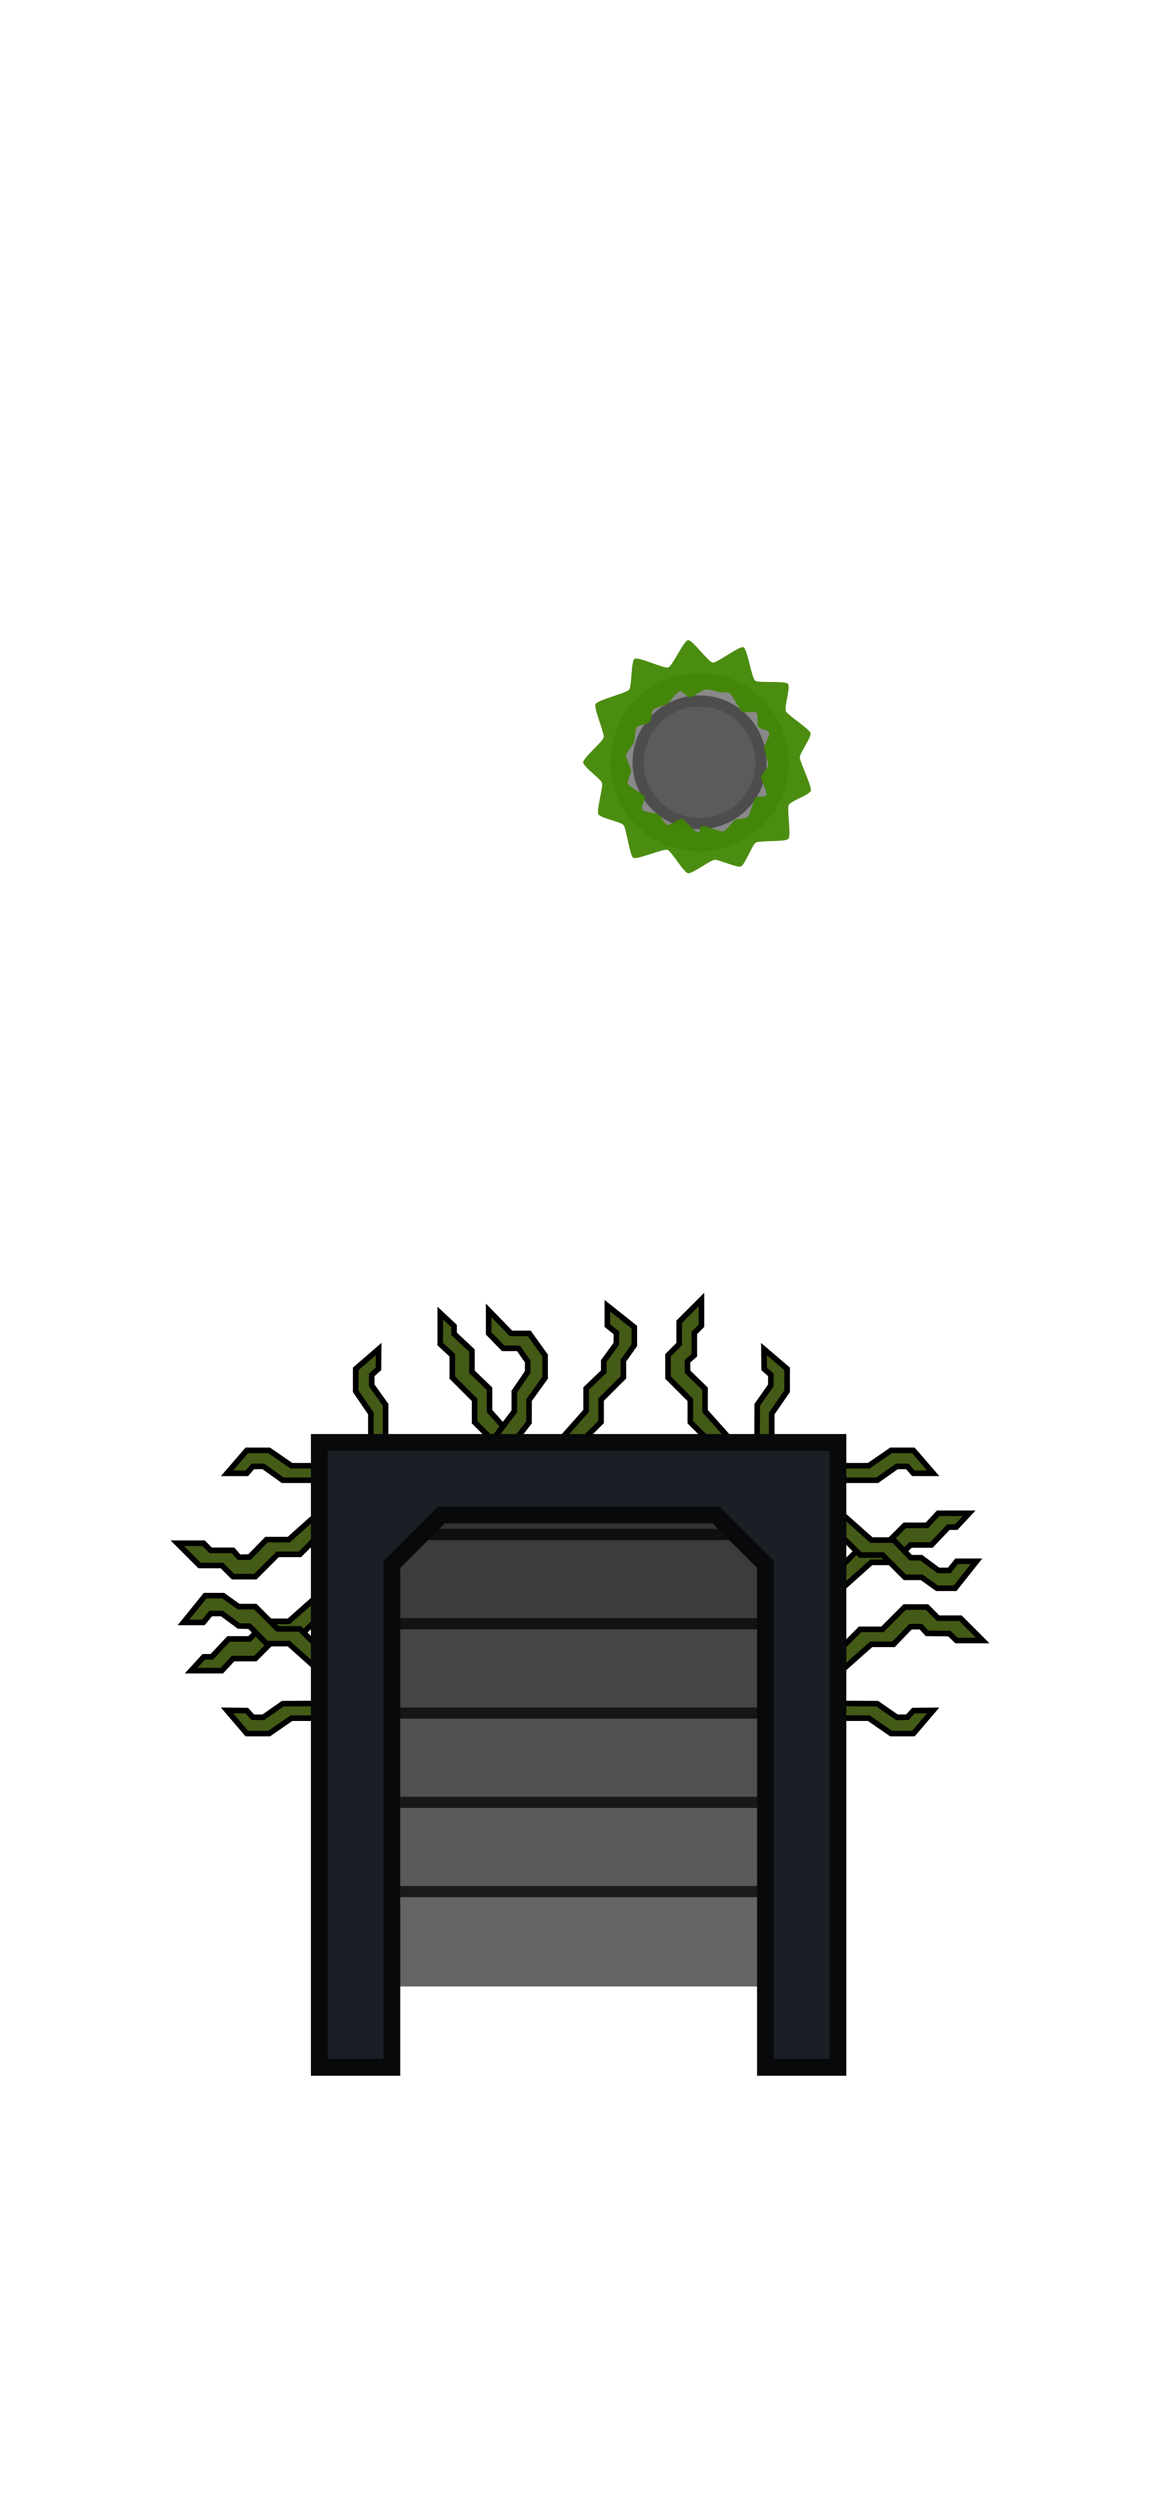<svg xmlns="http://www.w3.org/2000/svg" width="416" height="896" viewBox="0 0 110.066 237.067"><defs><clipPath id="b"><path clip-path="url(#clipPath6865)" d="M402.14 158.55h9.526v-42.334h-9.525z" fill="#a3977d" stroke-width="1.984"/></clipPath><clipPath id="c"><path d="M-22.25 168.075v-9.525h-46.568v9.525z" clip-path="url(#clipPath6865)" fill="#a3977d" stroke-width="2.081"/></clipPath><clipPath id="d"><path d="M-70.934 202.47h50.8v-60.854h-8.467v48.155l-4.233 4.233h-25.4l-4.234-4.233v-48.155h-8.466z" fill="#a3977d" stroke-width="5.144"/></clipPath><clipPath id="a"><ellipse ry="6.34" rx="6.35" cy="243.216" cx="-87.868" fill="#3f3f3f" fill-opacity=".611" stroke-width="2.145" stroke-opacity=".706"/></clipPath><clipPath id="e"><path d="M235.358 100V64H59.36v36z"/></clipPath></defs><g fill="#445a17" stroke="#000" stroke-width=".529"><path d="M79.491 148.887l2.117-2.117h2.116l2.117-2.117h2.117l1.058-1.143h2.942l-1.227 1.313h-.741l-1.609 1.693h-1.99l-1.608 1.65h-2.117l-3.175 2.837z"/><path d="M79.512 145.352l2.117 2.116h2.117l2.116 2.117h1.588l1.46 1.037h1.715l2.032-2.56h-1.884l-.699.867h-1.037l-1.63-1.207h-.994l-1.609-1.672h-2.117l-3.175-2.815zm-.02 11.282l2.116-2.117h2.116l2.117-2.117h2.117l1.058 1.059h2.117l2.116 2.116h-2.497l-.678-.656-2.116-.021-.572-.635h-.995l-1.608 1.672h-2.117l-3.175 2.815zm0 6.307h2.941l2.117 1.46h2.117l1.883-2.2-1.883.02-.572.635H85.1l-1.862-1.29-3.726-.022zm0-23.94h2.941l2.117-1.46h2.117l1.883 2.18h-1.883l-.572-.656H85.1l-1.862 1.313h-3.726zm-32.343-2.01l-2.117-2.117v-2.116l-2.117-2.117v-2.117l-1.143-1.058v-2.942l1.313 1.228v.74l1.693 1.588v2.01l1.672 1.61v2.116l2.815 3.175zm7.768-.021l2.116-2.117v-2.117l2.117-2.116v-1.588l1.037-1.46v-1.715l-2.56-2.032v1.884l.867.699-.021 1.037-1.186 1.63v.995l-1.672 1.608v2.117L52.8 136.97zm12.7.021l-2.117-2.117v-2.116l-2.117-2.117v-2.117l1.059-1.058v-2.117l2.116-2.116v2.497l-.677.678v2.116l-.656.572.021.995 1.651 1.608v2.117l2.836 3.175zm5.609 0v-2.942l1.46-2.117v-2.116l-2.201-1.884.021 1.884.635.571v.995l-1.291 1.841-.021 3.747zm-38.036 0v-2.942l-1.44-2.117v-2.116l2.18-1.884-.02 1.884-.636.571v.995l1.313 1.841v3.747zm-4.615 16.065l-2.116 2.117h-2.117l-2.117 2.117H22.11l-1.059 1.143h-2.92l1.206-1.313h.762l1.587-1.693h1.99l1.609-1.672H27.4l3.175-2.815z"/><path d="M30.575 156.591l-2.116-2.116h-2.117l-2.117-2.117h-1.587l-1.46-1.037h-1.715l-2.053 2.54h1.884l.698-.847h1.058l1.609 1.185 1.016.022 1.609 1.65H27.4l3.175 2.837zm0-11.303l-2.116 2.117h-2.117l-2.117 2.117H22.11l-1.059-1.059h-2.116l-2.117-2.116h2.498l.677.677h2.117l.571.656.995-.021 1.609-1.651H27.4l3.175-2.836zm17.97-8.276l1.652-2.117v-2.116l1.524-2.117v-2.116l-1.503-2.096h-1.736l-2.116-2.18v2.18l1.375 1.418h1.46l.869 1.249v.995l-1.27 1.863v1.862l-2.392 3.175zm-17.97 1.99h-2.92l-2.117-1.46H23.42l-1.884 2.18h1.884l.572-.657h.994l1.842 1.313h3.746zm0 23.94h-2.92l-2.117 1.46H23.42l-1.884-2.202 1.884.021.572.635h.994l1.842-1.29 3.746-.022z"/></g><g transform="translate(174.312 29.955)" fill="#3f3f3f" fill-opacity=".611"><ellipse cx="-107.937" cy="42.333" rx="8.467" ry="8.453"/><ellipse clip-path="url(#a)" ry="6.34" rx="6.35" cy="243.216" cx="-87.868" transform="translate(-20.07 -200.883)" stroke="#404040" stroke-width="2.117" stroke-opacity=".5"/></g><path d="M70.536 61.383c-.388-.145-2.497 1.5-2.908 1.45-.411-.047-1.926-2.162-2.334-2.128-.411.03-1.492 2.452-1.877 2.593-.391.142-2.885-1.066-3.217-.81-.335.257-.238 2.624-.517 2.935-.285.307-3 .968-3.183 1.349-.183.38.865 2.751.776 3.163-.093.405-1.94 1.936-1.94 2.36-.003.422 1.668 1.559 1.784 1.957.116.397-.534 2.576-.348 2.957.186.378 2.086.712 2.374 1.019.285.307.597 2.876.935 3.112.338.236 2.885-.893 3.263-.742.381.149 1.532 2.155 1.94 2.216.404.06 2.112-1.24 2.52-1.275.408-.037 2.116.783 2.497.628.381-.152 1.06-2.01 1.4-2.246.334-.236 2.824-.058 3.106-.371h.003c.282-.31-.155-2.837.034-3.218.189-.377 1.986-.944 2.092-1.349.106-.404-1.031-2.725-1.048-3.146-.016-.422 1.128-1.912 1.018-2.317-.113-.408-2.165-1.7-2.34-2.077-.173-.381.473-2.294.198-2.597-.279-.3-2.769-.058-3.107-.294-.338-.236-.736-3.028-1.12-3.17zm-1.348 4.331c.287.118.94 1.562 1.19 1.773.246.21 1.185-.137 1.396.107.207.243.023 1.04.169 1.315.143.28.917.272 1.036.574.118.301-.516 1.14-.47 1.451.046.316.403 1.34.355 1.656-.046.313-.532.716-.64 1.013-.11.3.652 1.51.485 1.794-.167.283-.868.012-1.054.272-.189.258-.475 1.618-.736 1.823-.264.204-.908.088-1.173.26-.262.172-.79.985-1.108 1.083-.315.094-1.694-.576-2.011-.514-.316.063-.094.642-.406.615-.308-.027-1.221-1.19-1.53-1.27-.313-.082-1.106.689-1.39.545-.286-.142-.54-.707-.775-.93-.233-.213-1.352-.219-1.567-.47-.211-.248.353-1.02.181-1.298-.169-.275-1.49-.908-1.566-1.208-.077-.305.328-.917.302-1.249-.03-.325-.476-1.045-.48-1.36.004-.313.639-.982.754-1.29.113-.306.108-1.084.227-1.38.119-.294 1.113-.312 1.282-.578.17-.266.097-.975.362-1.174.267-.202 1-.356 1.27-.523.27-.165.87-1.067 1.167-1.18.293-.111.774.625 1.086.556.315-.067 1.12-.736 1.444-.743.327-.004.882.135 1.182.232.297.101.73-.02 1.018.098z" fill="#408602" fill-opacity=".941"/><path transform="matrix(0 1 -1.1 0 206.027 -223.282)" d="M402.14 158.55h9.526v-42.334h-9.525z" clip-path="url(#b)" fill="#646464"/><path d="M-22.25 168.075v-9.525h-46.568v9.525z" clip-path="url(#c)" transform="rotate(-180 4.685 169.233)" fill="#5a5a5a" stroke="#000" stroke-width="2.117" stroke-opacity=".706"/><path transform="rotate(-180 4.685 165)" clip-path="url(#c)" d="M-22.25 168.075v-9.525h-46.568v9.525z" fill="#505050" stroke="#000" stroke-width="2.117" stroke-opacity=".706"/><path d="M-22.25 168.075v-9.525h-46.568v9.525z" clip-path="url(#c)" transform="rotate(-180 4.685 160.767)" fill="#464646" stroke="#000" stroke-width="2.117" stroke-opacity=".706"/><path transform="rotate(-180 4.685 156.533)" clip-path="url(#c)" d="M-22.25 168.075v-9.525h-46.568v9.525z" fill="#3c3c3c" stroke="#000" stroke-width="2.117" stroke-opacity=".706"/><path d="M-22.25 168.075v-9.525h-46.568v9.525z" clip-path="url(#c)" transform="rotate(-180 4.685 152.3)" fill="#323232" stroke="#000" stroke-width="2.117" stroke-opacity=".706"/><path clip-path="url(#d)" d="M-70.934 202.47h50.8v-60.854h-8.467v48.155l-4.233 4.233h-25.4l-4.234-4.233v-48.155h-8.466z" transform="rotate(-180 4.685 169.233)" fill="#1b1e25" stroke="#000" stroke-width="3.175" stroke-opacity=".706"/><path d="M235.358 163.999v-36H59.36v36z" clip-path="url(#e)" transform="matrix(.265 0 0 .265 -46.532 67.733)" fill="#464646" stroke="#000" stroke-width="8"/><path d="M235.358 195.999v-36H59.36v36z" clip-path="url(#e)" transform="matrix(.265 0 0 .265 -46.532 67.733)" fill="#3c3c3c" stroke="#000" stroke-width="8"/><path d="M235.358 227.998v-36H59.36v36z" clip-path="url(#e)" transform="matrix(.265 0 0 .265 -46.532 67.733)" fill="#323232" stroke="#000" stroke-width="8"/></svg>